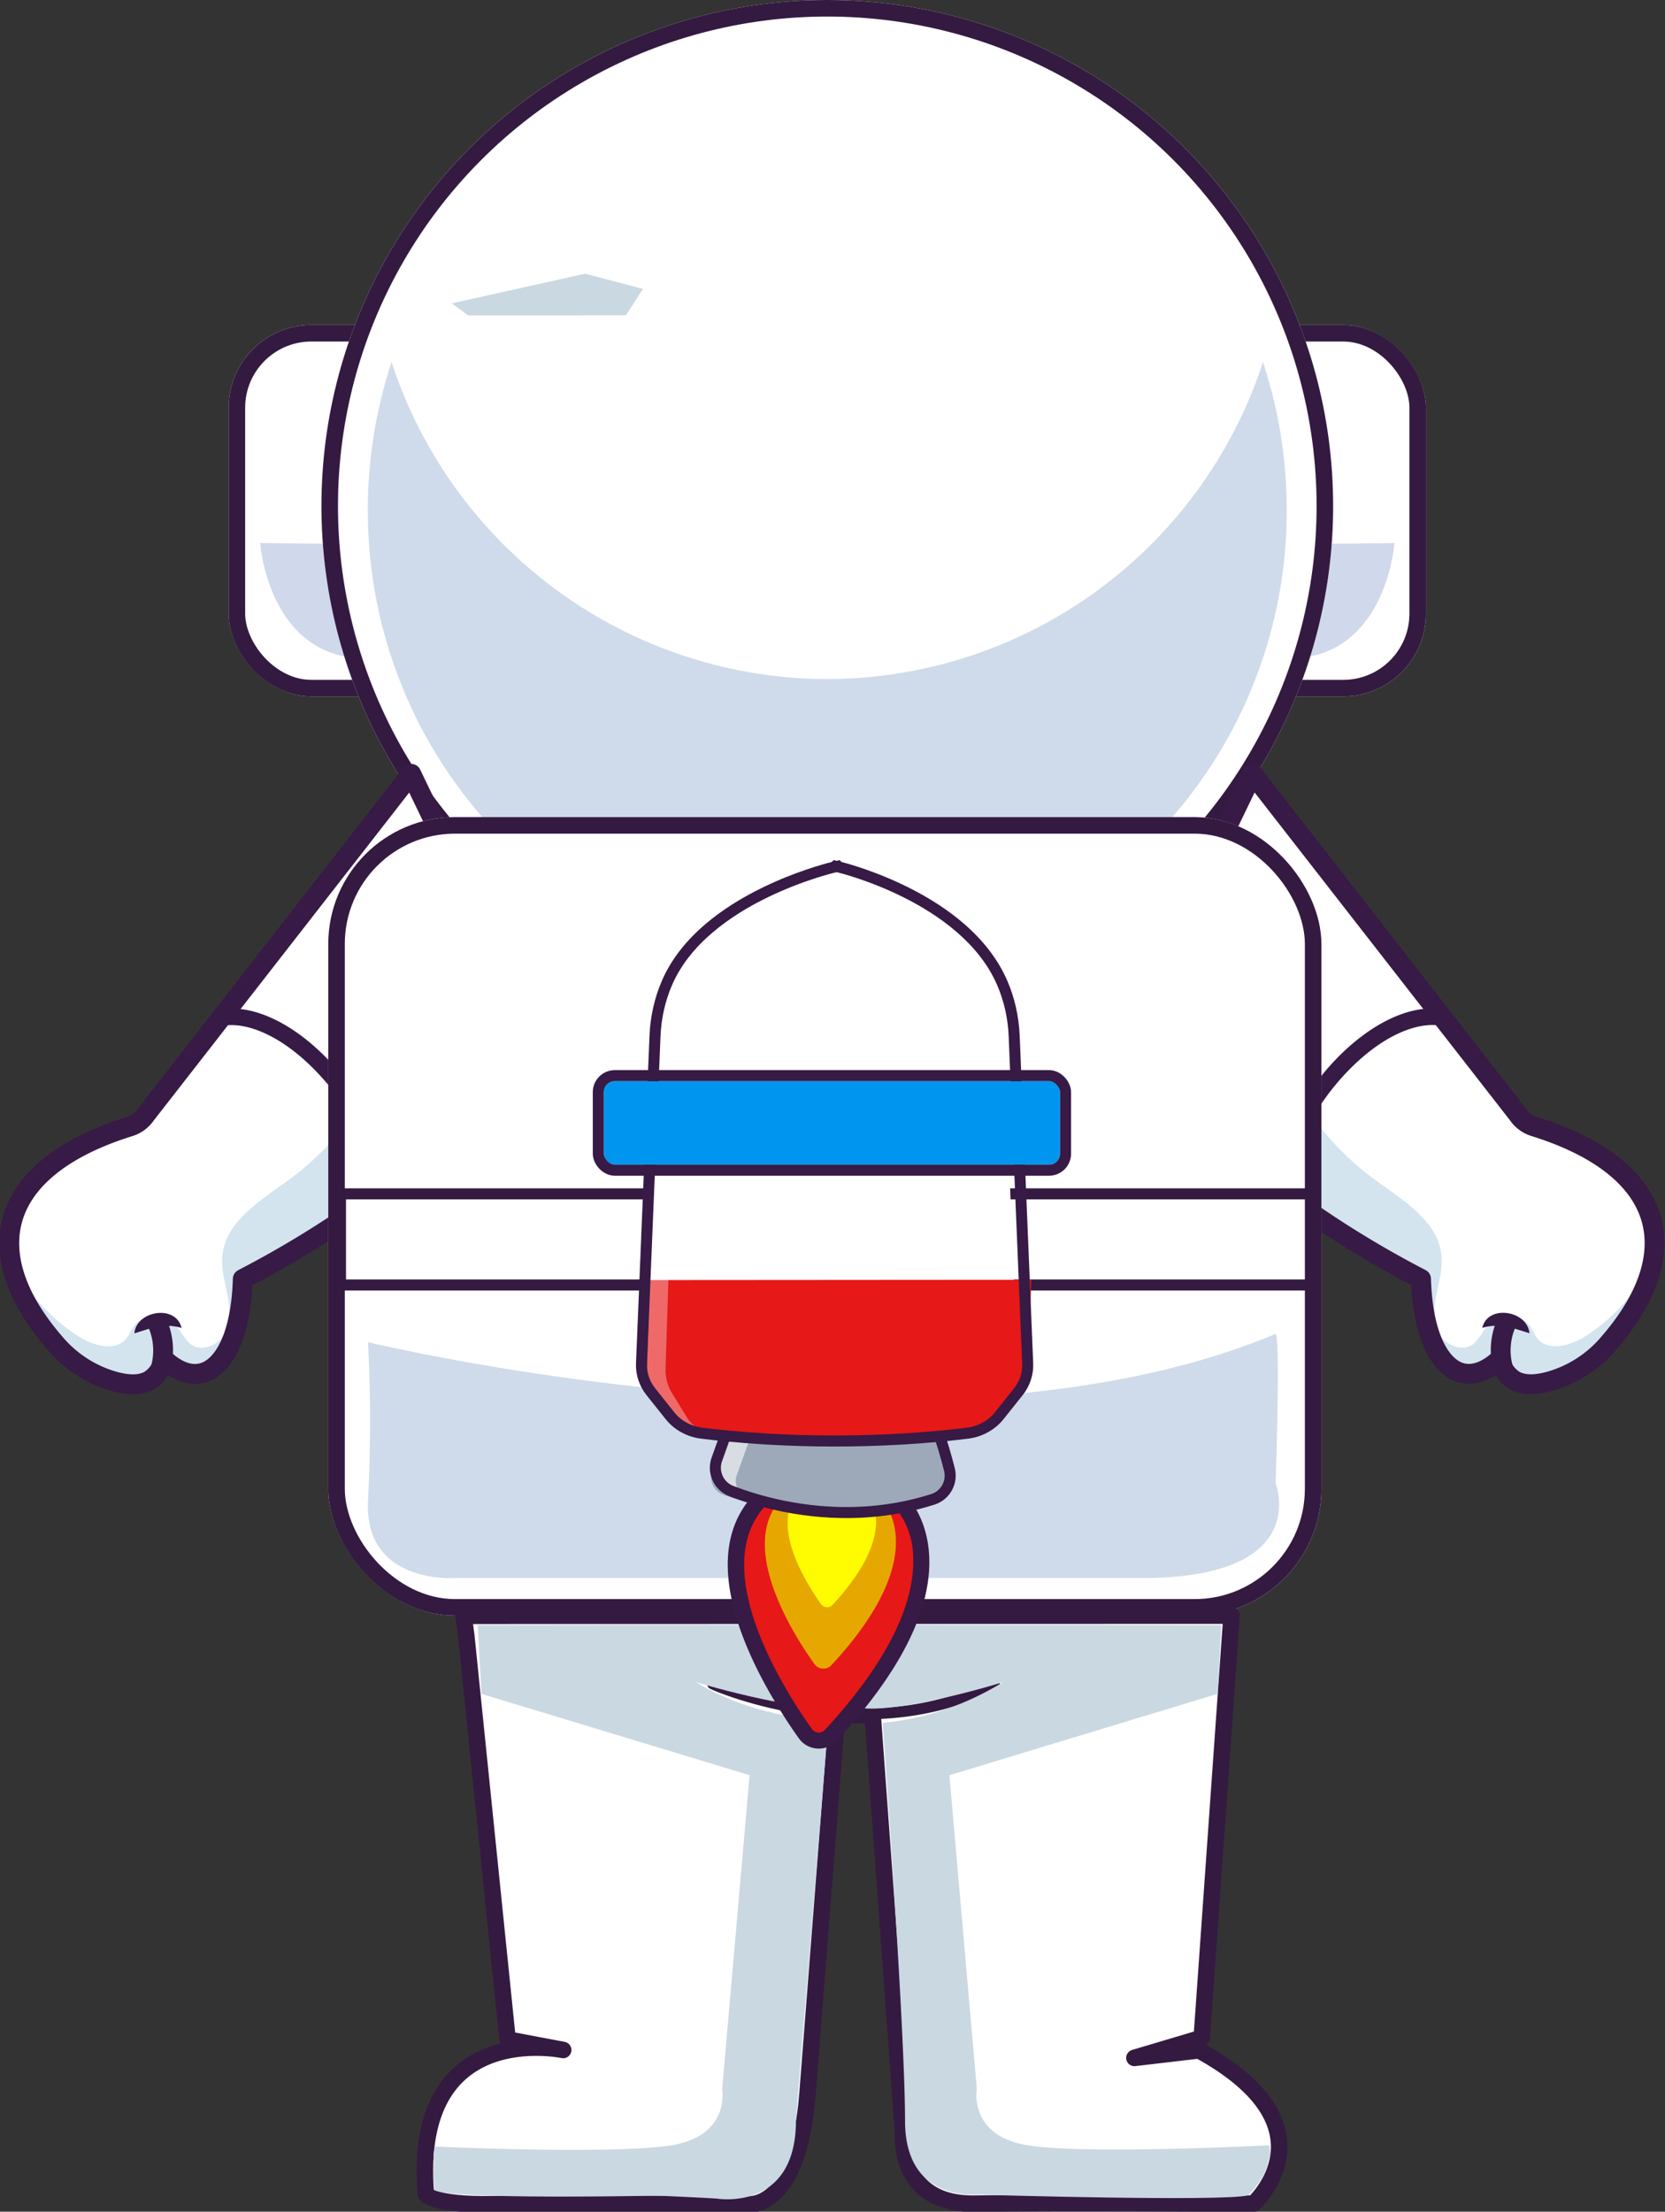 <svg xmlns="http://www.w3.org/2000/svg" width="302" height="401" viewBox="15 0 302 401">
    <rect x="15" y="0" width="302" height="401" fill="#333333" stroke="none"/>
    <g id="Group_3752" transform="translate(-7670.458 -2214.365)">
        <g id="Group_847" transform="translate(7670.458 2214.365)">
            <g id="Group_844" transform="translate(213.035 58.923)">
                <g id="Rectangle_373" fill="#fff" stroke="#341a41" stroke-width="3">
                    <rect width="60.606" height="67.34" rx="15" stroke="none"/>
                    <rect x="1.5" y="1.5" width="57.606" height="64.34" rx="13.5" fill="none"/>
                </g>
                <path id="Path_3476" d="M7554.528,3781.329s-1.353,19.743-17.731,20.886-19.934,0-19.934,0l.775-20.447Z"
                      transform="translate(-7499.639 -3741.796)" fill="#d0d8eb"/>
            </g>
            <g id="Group_845" transform="translate(56.468 58.923)">
                <g id="Rectangle_373-2" fill="#fff" stroke="#341a41" stroke-width="3">
                    <rect width="60.606" height="67.34" rx="15" stroke="none"/>
                    <rect x="1.5" y="1.5" width="57.606" height="64.34" rx="13.5" fill="none"/>
                </g>
                <path id="Path_3476-2" d="M7516.863,3781.329s1.353,19.743,17.731,20.886,19.934,0,19.934,0l-.775-20.447Z"
                      transform="translate(-7511.146 -3741.796)" fill="#d0d8eb"/>
            </g>
            <g id="Group_843" transform="translate(73.303 0)">
                <g id="Ellipse_106" fill="#fff" stroke="#341a41" stroke-width="3">
                    <circle cx="91.751" cy="91.751" r="91.751" stroke="none"/>
                    <circle cx="91.751" cy="91.751" r="90.251" fill="none"/>
                </g>
                <path id="Subtraction_1"
                      d="M83.333,111.112A82,82,0,0,1,50.9,104.488,83.009,83.009,0,0,1,24.408,86.423,84.515,84.515,0,0,1,0,26.82,85.06,85.06,0,0,1,4.307,0,83.339,83.339,0,0,0,83.333,57.472,83.342,83.342,0,0,0,162.36,0a85.057,85.057,0,0,1,4.307,26.82,84.515,84.515,0,0,1-24.408,59.6,83.01,83.01,0,0,1-26.489,18.064A82,82,0,0,1,83.333,111.112Z"
                      transform="translate(8.418 65.657)" fill="#cfdbea"/>
            </g>
            <g id="Group_205" transform="matrix(0.978, 0.208, -0.208, 0.978, 224.138, 134.608)">
                <g id="Group_199" transform="translate(1.799 1.8)">
                    <path id="Path_674"
                          d="M82.992,94.5c-5.584,7.931-13.389,3.488-17-11.269A183.858,183.858,0,0,1,0,49.588l12.341-30.3Q14.7,9.643,17.053,0L76.979,50.405a5.544,5.544,0,0,0,3.335,1.527c17.25,1.6,25.9,8.905,26.14,19.531.112,4.815-1.5,10.308-4.817,16.263A21.912,21.912,0,0,1,92.7,96.537C88.529,98.709,85.107,98.591,82.992,94.5Z"
                          fill="#fff"/>
                </g>
                <g id="Group_200" transform="translate(1.799 25.724)">
                    <path id="Path_675"
                          d="M82.992,70.579c-5.584,7.929-13.389,3.487-17-11.27A183.868,183.868,0,0,1,0,25.666L10.451,0a26.81,26.81,0,0,1,4.994,1.126c1.579.52,3.407,1.9,3.08,3.359,8.2,15.832,19.03,31.469,35.243,38.845,5.846,2.66,13.048,4.967,14.975,11.1.727,2.312.521,4.792.571,7.216s.438,5.007,2.067,6.8,4.848,2.275,6.384.4a11.122,11.122,0,0,0,1.274-2.656c1.345-2.993,5.566-4.846,8.017-2.663.64.569,1.081,1.338,1.736,1.889,2.487,2.1,6.279.111,8.58-2.186a34.576,34.576,0,0,0,9.011-15.766c.021.024.05.051.071.075.112,4.813-1.5,10.308-4.817,16.264A21.924,21.924,0,0,1,92.7,72.614C88.529,74.786,85.107,74.668,82.992,70.579Z"
                          fill="#d3e4ef"/>
                </g>
                <g id="Group_201" transform="translate(0 0)">
                    <path id="Path_676"
                          d="M.141,52.087a1.8,1.8,0,0,1-.008-1.378L12.424,20.525,17.1,1.371a1.8,1.8,0,0,1,2.9-.949l59.927,50.4c.032.026.062.055.092.083a3.752,3.752,0,0,0,2.25,1.031c12.977,1.2,21.858,5.679,25.685,12.941,3.586,6.8,2.559,15.625-2.956,25.522a23.584,23.584,0,0,1-9.678,9.531c-2.991,1.558-5.5,1.978-7.685,1.285a6.8,6.8,0,0,1-2.989-1.953c-2.162,2.162-4.657,3.076-7.2,2.594-4.75-.9-8.786-6.481-11.152-15.369C42.522,79.853,21.047,68.826.688,52.8A1.79,1.79,0,0,1,.141,52.087ZM19.911,5.043l-4.025,16.47a1.792,1.792,0,0,1-.081.252L3.978,50.809A180.847,180.847,0,0,0,68.261,83.3a1.8,1.8,0,0,1,1.275,1.31c2.289,9.344,5.938,13.212,8.589,13.716,2.218.421,4.049-1.431,5.2-3.059a1.8,1.8,0,0,1,3.068.213,4.225,4.225,0,0,0,2.34,2.312c1.206.383,2.867.03,4.939-1.048a20,20,0,0,0,8.2-8.093c4.894-8.783,5.905-16.424,2.916-22.089-3.231-6.134-11.126-9.949-22.832-11.033a7.367,7.367,0,0,1-4.371-1.981Z"
                          fill="#371a45"/>
                </g>
                <g id="Group_202" transform="translate(82.538 88.488)">
                    <path id="Path_677"
                          d="M1.25,9.39A13.913,13.913,0,0,1,.18,1.5,1.8,1.8,0,1,1,3.727,2.1,10.553,10.553,0,0,0,4.762,8.443,1.8,1.8,0,1,1,1.489,9.935Q1.364,9.661,1.25,9.39Z"
                          fill="#371a45"/>
                </g>
                <g id="Group_203" transform="translate(80.503 87.83)">
                    <path id="Path_678"
                          d="M8.576,2.763C5.457,2.454,2.845,2.028,0,3.578c.085-4.423,7.352-4.8,8.576-.815Z"
                          fill="#371a45"/>
                </g>
                <g id="Group_204" transform="translate(37.291 36.386)">
                    <path id="Path_679"
                          d="M.126,38.567a1.512,1.512,0,0,1-.117-.549C-.388,20.242,11.679,1.057,23.921,0A1.5,1.5,0,0,1,24.18,3c-4.81.412-10.21,4.7-14.446,11.464A43.718,43.718,0,0,0,3.009,37.954a1.5,1.5,0,0,1-2.883.613Z"
                          fill="#371a45"/>
                </g>
            </g>
            <g id="Group_846" transform="matrix(-0.978, 0.208, -0.208, -0.978, 128.859, 234.367)">
                <g id="Group_199-2" transform="translate(1.799 1.801)">
                    <path id="Path_674-2"
                          d="M82.992,3.883C77.407-4.048,69.6.395,65.989,15.152A183.869,183.869,0,0,0,0,48.8L12.341,79.1q2.359,9.64,4.712,19.283L76.979,47.98a5.544,5.544,0,0,1,3.335-1.527c17.25-1.6,25.9-8.906,26.14-19.531.112-4.815-1.5-10.308-4.817-16.263A21.914,21.914,0,0,0,92.7,1.848C88.529-.324,85.107-.205,82.992,3.883Z"
                          transform="translate(0 0)" fill="#fff"/>
                </g>
                <g id="Group_200-2" transform="translate(1.799 1.801)">
                    <path id="Path_675-2"
                          d="M82.991,3.882C77.407-4.047,69.6.4,65.989,15.151A183.876,183.876,0,0,0,0,48.8L10.451,74.461a26.867,26.867,0,0,0,4.994-1.126c1.579-.52,3.407-1.9,3.08-3.36,8.2-15.831,19.03-31.469,35.243-38.845,5.846-2.66,13.048-4.967,14.975-11.1.727-2.312.521-4.792.571-7.216s.438-5.007,2.067-6.8,4.848-2.275,6.384-.4a11.119,11.119,0,0,1,1.274,2.657c1.345,2.993,5.565,4.846,8.017,2.663.64-.569,1.081-1.337,1.736-1.888,2.487-2.1,6.279-.112,8.58,2.185A34.579,34.579,0,0,1,106.383,27c.021-.025.05-.051.071-.076.112-4.814-1.5-10.307-4.817-16.264A21.929,21.929,0,0,0,92.7,1.847C88.529-.325,85.107-.207,82.991,3.882Z"
                          transform="translate(0 0)" fill="#d3e4ef"/>
                </g>
                <g id="Group_201-2" transform="translate(0 0)">
                    <path id="Path_676-2"
                          d="M.141,49.9a1.8,1.8,0,0,0-.008,1.379L12.423,81.46,17.1,100.614a1.8,1.8,0,0,0,2.9.949l59.927-50.4c.032-.026.062-.054.092-.083a3.749,3.749,0,0,1,2.25-1.031c12.977-1.2,21.859-5.679,25.685-12.941,3.586-6.8,2.559-15.625-2.956-25.523a23.585,23.585,0,0,0-9.678-9.531C92.337.494,89.823.074,87.643.766a6.8,6.8,0,0,0-2.989,1.953C82.492.557,80-.357,77.457.126c-4.75.9-8.786,6.481-11.153,15.369C42.522,22.133,21.047,33.16.688,49.183A1.8,1.8,0,0,0,.141,49.9Zm19.77,47.045-4.025-16.47a1.734,1.734,0,0,0-.081-.252L3.978,51.177A180.846,180.846,0,0,1,68.261,18.689a1.8,1.8,0,0,0,1.275-1.309c2.289-9.344,5.938-13.212,8.589-13.716,2.218-.421,4.049,1.43,5.2,3.058a1.8,1.8,0,0,0,3.068-.212A4.225,4.225,0,0,1,88.728,4.2c1.206-.383,2.867-.03,4.939,1.047a20,20,0,0,1,8.2,8.093c4.894,8.783,5.905,16.424,2.916,22.089-3.231,6.133-11.126,9.949-22.832,11.033a7.364,7.364,0,0,0-4.371,1.981Z"
                          fill="#371a45"/>
                </g>
                <g id="Group_202-2" transform="translate(82.538 2.508)">
                    <path id="Path_677-2"
                          d="M1.25,1.6A13.911,13.911,0,0,0,.18,9.493a1.8,1.8,0,1,0,3.547-.607,10.551,10.551,0,0,1,1.035-6.34A1.8,1.8,0,1,0,1.489,1.055Q1.364,1.329,1.25,1.6Z"
                          transform="translate(0 0)" fill="#371a45"/>
                </g>
                <g id="Group_203-2" transform="translate(80.503 10.579)">
                    <path id="Path_678-2" d="M8.576.815C5.457,1.124,2.845,1.55,0,0,.085,4.423,7.352,4.8,8.576.815Z"
                          transform="translate(0 0)" fill="#371a45"/>
                </g>
                <g id="Group_204-2" transform="translate(37.291 26.113)">
                    <path id="Path_679-2"
                          d="M.126.919a1.512,1.512,0,0,0-.117.549C-.388,19.245,11.679,38.43,23.92,39.481a1.5,1.5,0,0,0,.26-2.991c-4.81-.413-10.21-4.7-14.446-11.464A43.721,43.721,0,0,1,3.009,1.533,1.5,1.5,0,0,0,.126.919Z"
                          transform="translate(0 0)" fill="#371a45"/>
                </g>
            </g>
            <g id="Rectangle_370" transform="translate(74.542 148.149)" fill="#fff"
               stroke="#341a41" stroke-width="3">
                <rect width="180.136" height="144.782" rx="23" stroke="none"/>
                <rect x="1.5" y="1.5" width="177.136" height="141.782" rx="21.5" fill="none"/>
            </g>
            <path id="Path_3471"
                  d="M7695.566,4110.04l28.586-.006,3.119-4.8-10.5-2.754-24.182,5.374Z"
                  transform="translate(-7595.647 -4052.853)" fill="#cad8e1"/>
            <g id="Group_842" transform="translate(92.059 292.931)">
                <path id="Path_3468"
                      d="M7426.976,3905.276l7.5,73.27,10.084,1.9s-27.4-5.9-24.925,25.876c-.381.19,1.141,2.283,12.177,2.093s45.854,0,45.854,0,9.514,1.9,11.226-20.168,5.339-68.49,5.339-68.49h6.469l5.521,75.879s-1.177,12.9,13.009,12.678,50.543,0,50.543,0,15.437-13.958-9.895-27.806l-11.7,1.373,12.211-3.637,5.406-76.55-139.292.031Z"
                      transform="translate(-7419.472 -3901.696)" fill="#fff" stroke="#341a41" stroke-linecap="round"
                      stroke-linejoin="round" stroke-width="3"/>
                <path id="Path_3469" d="M7446.166,3908.572c.979.587,28.384,11.941,51.091,0"
                      transform="translate(-7393.977 -3896.21)" fill="none" stroke="#341a41" stroke-linecap="round"
                      stroke-width="2"/>
                <path id="Path_3472"
                      d="M7734.631,4101.785s.989,4.255-3.772,8.99c-4.708,1.184-48.374-.1-48.374-.1l2.691-2.9,43.464-2.58c-.213-.048,4.481-2.225,4.481-2.225Z"
                      transform="translate(-7581.5 -4005.676)" fill="#cad8e1"/>
                <path id="Path_3474"
                      d="M7685.475,4101.95s-2.49-1.292-1.626,7.834c4.077,1.973,48.665.815,48.665.815l-2.617-2.9-42.266-2.58c.208-.048-.687-1.989-.687-1.989Z"
                      transform="translate(-7682.086 -4005.606)" fill="#cad8e1"/>
                <path id="Path_3470"
                      d="M7465.835,3916.878c.295-.2.7-14.421.7-14.421l66.737.05-.666,12.457-48.651,14.753,4.977,56.933s-1.61,8.635,9.659,10.245,43.332-.079,43.332-.079,3.375,8.039-17.427,8.421-32.537.244-32.537.244-16.054,3.561-16.054-13.124-4.062-72.123-4.062-72.123a50.909,50.909,0,0,0,21.9-7.435C7493.915,3912.86,7470.477,3919.936,7465.835,3916.878Z"
                      transform="translate(-7388.808 -3900.789)" fill="#cad8e1"/>
                <path id="Path_3473"
                      d="M7542.292,3916.833c-.295-.2.237-14.389.237-14.389l-68.177.072.666,12.458,48.651,14.752-4.977,56.934s1.609,8.635-9.659,10.245-42.32.155-42.32.155-4.387,7.8,16.415,8.187,34.522,1.236,34.522,1.236,14.428,2.525,14.428-14.159c0-.017,5.892-72.524,5.892-72.524s-12.938-.093-24.089-6.989C7513.713,3912.869,7537.651,3919.89,7542.292,3916.833Z"
                      transform="translate(-7464.765 -3900.797)" fill="#cad8e1"/>
            </g>
            <path id="Path_3475"
                  d="M7419.519,3874.8s102.324,24.678,164.621-1.5c.905.6,0,27.087,0,27.087s6.827,17.174-24.194,17.174H7435.167s-16.479,1.158-15.647-14.121A276.121,276.121,0,0,0,7419.519,3874.8Z"
                  transform="translate(-7337.768 -3631.452)" fill="#cfdbea"/>
        </g>
        <g id="Rectangle_376" transform="translate(7746.216 2429.821)" fill="none"
           stroke="#341a41" stroke-width="2">
            <rect width="65.657" height="18.519" stroke="none"/>
            <rect x="1" y="1" width="63.657" height="16.519" fill="none"/>
        </g>
        <g id="Rectangle_377" transform="translate(7859.011 2429.821)" fill="none"
           stroke="#341a41" stroke-width="2">
            <rect width="65.657" height="18.519" stroke="none"/>
            <rect x="1" y="1" width="63.657" height="16.519" fill="none"/>
        </g>
        <g id="Group_872" transform="translate(7794.979 2372.506)">
            <g id="Group_600" transform="matrix(0.998, -0.07, 0.07, 0.998, 21.424, 111.349)">
                <g id="Group_596" transform="translate(1.469 1.455)">
                    <path id="Path_3137"
                          d="M30.253,3.065s14.176,14.277-15.18,41.863a2.979,2.979,0,0,1-4.585-.608C5.184,35.648-8.165,10.632,7.058,0Z"
                          transform="translate(0 0)" fill="#e71818"/>
                </g>
                <g id="Group_597" transform="translate(6.989 1.841)">
                    <path id="Path_3138"
                          d="M21.39,2.167S31.45,12.3,10.542,31.873A1.983,1.983,0,0,1,7.5,31.468C3.8,25.466-5.852,7.573,4.99,0Z"
                          transform="translate(0 0)" fill="#e6a800"/>
                </g>
                <g id="Group_598" transform="translate(11.385 1.322)">
                    <path id="Path_3139"
                          d="M14.433,1.462S21.221,8.3,7.113,21.506a1.338,1.338,0,0,1-2.055-.273C2.567,17.182-3.949,5.109,3.367,0Z"
                          transform="translate(0 0)" fill="#fffc01"/>
                </g>
                <g id="Group_599" transform="translate(0 0)">
                    <path id="Path_3140"
                          d="M16.871,47.96a4.433,4.433,0,0,1-6.154-1.428C8.06,42.189,3.281,33.577,1.131,24.692-1.6,13.427.613,5.208,7.694.263A1.43,1.43,0,0,1,8.718.013l23.2,3.065a1.451,1.451,0,0,1,.842.417c.162.163,3.971,4.088,3.841,11.626-.169,9.724-6.58,20.6-19.056,32.322A4.469,4.469,0,0,1,16.871,47.96ZM8.911,2.972c-13.62,10.23-.2,34.717,4.287,42.042a1.5,1.5,0,0,0,1.092.714,1.535,1.535,0,0,0,1.257-.405C30.275,31.481,33.54,21.3,33.684,15.191a14.378,14.378,0,0,0-2.7-9.3Z"
                          fill="#371a45"/>
                </g>
            </g>
            <g id="Group_868" transform="translate(18.824 97.966)">
                <g id="Group_601" transform="matrix(0.998, -0.07, 0.07, 0.998, 0, 3.03)">
                    <path id="Path_3141"
                          d="M41.358,4.118a61.975,61.975,0,0,1,2.021,7.952A3.516,3.516,0,0,1,40.585,16.1a57.63,57.63,0,0,1-14.148,1.388A66.053,66.053,0,0,1,2.191,12.133,3.431,3.431,0,0,1,.321,7.518L3.868,0,26.214,2.453Z"
                          transform="translate(0 0)" fill="#9da9b9"/>
                </g>
                <g id="Group_603" transform="matrix(0.998, -0.07, 0.07, 0.998, 0.911, 2.916)"
                   opacity="0.6">
                    <path id="Path_3143"
                          d="M38.48,4.118c.094.3.184.592.273.9L7.052,1.266l-3.3,7.52c-.771,1.756.424,3.679,2.16,4.492.736.344,1.816.463,2.788.854-2.449-.817-5.253-1.716-6.765-2.424A3.01,3.01,0,0,1,.321,7.518L3.62,0Z"
                          transform="translate(0 0)" fill="#fff"/>
                </g>
            </g>
            <g id="Group_601-2" transform="matrix(0.998, -0.07, 0.07, 0.998, 20.616, 99.313)">
                <g id="Path_3141-2" transform="translate(0 0)" fill="none">
                    <path d="M38.456,4.118a65.855,65.855,0,0,1,1.88,7.952,3.51,3.51,0,0,1-2.6,4.032,49.965,49.965,0,0,1-13.156,1.388A57.87,57.87,0,0,1,2.038,12.133,3.529,3.529,0,0,1,.3,7.518L3.6,0,24.375,2.453Z"
                          stroke="none"/>
                    <path d="M 3.596 1.9073486328125e-06 L 0.298 7.518 C -0.473 9.272 0.301 11.321 2.038 12.133 C 6.252 14.104 14.473 17.236 24.582 17.491 C 28.701 17.598 33.134 17.225 37.738 16.103 C 39.531 15.663 40.662 13.886 40.336 12.071 C 39.937 9.838 39.305 6.788 38.456 4.118 L 24.375 2.453 L 3.596 1.9073486328125e-06 M 2.36 -2.16 L 24.609 0.467 L 39.972 2.284 L 40.362 3.512 C 41.262 6.341 41.915 9.537 42.305 11.719 C 42.818 14.577 41.021 17.357 38.214 18.045 C 34.229 19.016 30.096 19.509 25.928 19.509 C 25.465 19.509 24.995 19.502 24.53 19.49 C 19.909 19.374 15.211 18.665 10.567 17.383 C 6.488 16.258 3.216 14.892 1.191 13.945 C -0.125 13.33 -1.131 12.243 -1.644 10.885 C -2.157 9.525 -2.117 8.043 -1.533 6.713 L 2.36 -2.16 Z"
                          stroke="none" fill="#371a45"/>
                </g>
            </g>
            <g id="Group_867" transform="translate(0 0)">
                <g id="Group_866" transform="translate(6.014 0)">
                    <path id="Union_11"
                          d="M21.646,101.761s0,0-.006,0l0,0c-5.014-.306-9.022-.727-11.6-1.048a7.69,7.69,0,0,1-5.073-2.777l-3.492-4.38A6.65,6.65,0,0,1,.005,89.141L2.453,29.768A26.1,26.1,0,0,1,4.559,20.43C11.122,5.306,34.334,0,34.334,0l.058.057L34.456,0S56.939,5.306,63.5,20.43a26.1,26.1,0,0,1,2.106,9.338l2.448,59.373a6.65,6.65,0,0,1-1.469,4.415l-3.49,4.38a7.694,7.694,0,0,1-5.075,2.777c-2.574.321-6.581.742-11.6,1.048,0,0-.008,0-.01,0-3.6.216-7.716.366-12.2.366h-.4C29.344,102.126,25.237,101.976,21.646,101.761Z"
                          transform="translate(0.973 0.842)" fill="#fff"/>
                    <g id="Group_606" transform="matrix(0.998, -0.07, 0.07, 0.998, 0, 74.088)">
                        <path id="Path_3146"
                              d="M69.546,22.382c-2.32,1.563-5.64,6.594-8,8.105a13.117,13.117,0,0,1-8.515,1.575A294.25,294.25,0,0,1,9.849,28.536c-2.3-.4-3.462-1.854-4.746-3.429L1.414,20.588A5.807,5.807,0,0,1,.039,16.2L1.974,0,71.312,4.814Z"
                              transform="translate(0 0)" fill="#e71818"/>
                    </g>
                    <path id="Subtraction_2"
                          d="M26.171,102.123c-3.121,0-6.292-.123-9.426-.365l-.008,0c-4-.318-7.089-.747-8.971-1.05a5.783,5.783,0,0,1-3.924-2.777l-2.7-4.38A8.028,8.028,0,0,1,0,89.138L1.9,29.767a32.571,32.571,0,0,1,1.629-9.339C5.438,14.733,9.368,9.776,15.207,5.7A44.9,44.9,0,0,1,25.927.208L26.09,0l.051.015.186.059L26.558,0l.054.067L26.719.2c.408.14.843.3,1.291.473C23,2.615,10.927,8.411,6.893,20.427a32.571,32.571,0,0,0-1.629,9.339L3.372,89.138a8.014,8.014,0,0,0,1.136,4.415l2.7,4.38a5.789,5.789,0,0,0,3.926,2.777c1.883.3,4.968.733,8.97,1.05l.008,0c2.615.2,5.271.323,7.9.356l-.066,0c-.486,0-.974.006-1.454.006h-.318Z"
                          transform="translate(1.815 0.844)" fill="#fff" opacity="0.35"/>
                    <g id="Union_15" transform="translate(1.815)" fill="none"
                       stroke-miterlimit="10">
                        <path d="M21.646,101.761s0,0-.006,0l0,0c-5.014-.306-9.022-.727-11.6-1.048a7.69,7.69,0,0,1-5.073-2.777l-3.492-4.38A6.65,6.65,0,0,1,.005,89.141L2.453,29.768A26.1,26.1,0,0,1,4.559,20.43C11.122,5.306,34.334,0,34.334,0l.058.057L34.456,0S56.939,5.306,63.5,20.43a26.1,26.1,0,0,1,2.106,9.338l2.448,59.373a6.65,6.65,0,0,1-1.469,4.415l-3.49,4.38a7.694,7.694,0,0,1-5.075,2.777c-2.574.321-6.581.742-11.6,1.048,0,0-.008,0-.01,0-3.6.216-7.716.366-12.2.366h-.4C29.344,102.126,25.237,101.976,21.646,101.761Z"
                              stroke="none"/>
                        <path d="M 33.815 102.126 C 33.96 102.126 34.103 102.125 34.248 102.125 C 38.719 102.125 42.826 101.975 46.415 101.76 C 46.417 101.763 46.421 101.76 46.425 101.763 C 51.439 101.457 55.447 101.035 58.02 100.714 C 60.046 100.463 61.879 99.461 63.095 97.937 L 66.586 93.557 C 67.602 92.279 68.117 90.725 68.054 89.141 L 65.606 29.768 C 65.475 26.568 64.789 23.399 63.501 20.43 C 56.939 5.306 34.456 1.756702772581775e-06 34.456 1.756702772581775e-06 C 34.456 1.756702772581775e-06 34.434 0.021 34.393 0.06 C 34.354 0.023 34.334 0.003 34.334 0.003 C 34.334 0.003 11.122 5.306 4.559 20.43 C 3.27 23.399 2.585 26.568 2.453 29.768 L 0.005 89.141 C -0.058 90.725 0.458 92.279 1.474 93.557 L 4.966 97.937 C 6.181 99.461 8.016 100.463 10.039 100.714 C 12.615 101.035 16.622 101.457 21.636 101.763 C 21.64 101.76 21.641 101.762 21.644 101.762 C 21.645 101.762 21.646 101.762 21.646 101.761 C 25.237 101.976 29.344 102.126 33.815 102.126 M 33.815 104.126 C 33.815 104.126 33.815 104.126 33.815 104.126 C 29.992 104.126 26.111 104.016 22.267 103.8 L 22.262 103.805 L 21.562 103.762 L 21.391 103.762 L 21.338 103.748 C 16.207 103.431 12.233 103.003 9.792 102.699 C 7.261 102.384 4.931 101.103 3.402 99.183 L -0.09 94.803 C -1.399 93.158 -2.075 91.12 -1.993 89.062 L 0.455 29.686 C 0.6 26.15 1.364 22.768 2.724 19.634 C 4.345 15.9 7.024 12.434 10.688 9.332 C 13.557 6.902 17.038 4.686 21.034 2.746 C 26.885 -0.095 32.064 -1.494 33.502 -1.853 L 33.861 -2.195 L 34.41 -2.066 L 34.954 -2.19 L 35.301 -1.85 C 36.711 -1.486 41.729 -0.084 47.411 2.754 C 51.3 4.697 54.696 6.914 57.503 9.346 C 61.083 12.446 63.718 15.907 65.335 19.634 C 66.696 22.768 67.459 26.15 67.604 29.686 L 70.053 89.059 C 70.134 91.12 69.459 93.158 68.15 94.802 L 64.659 99.183 C 63.127 101.104 60.797 102.385 58.267 102.699 C 55.802 103.007 51.766 103.44 46.547 103.759 L 45.794 103.805 L 45.787 103.8 C 41.949 104.016 38.071 104.125 34.248 104.125 L 34.216 104.125 C 34.085 104.125 33.95 104.126 33.815 104.126 L 33.815 104.126 Z"
                              stroke="none" fill="#371a45"/>
                    </g>
                </g>
                <g id="Rectangle_375" transform="translate(0 37.879)" fill="#0096f0"
                   stroke="#371a45" stroke-width="2">
                    <rect width="82.751" height="15.152" rx="2" stroke="none"/>
                    <rect x="-1" y="-1" width="84.751" height="17.152" rx="3" fill="none"/>
                </g>
            </g>
        </g>
    </g>
</svg>
